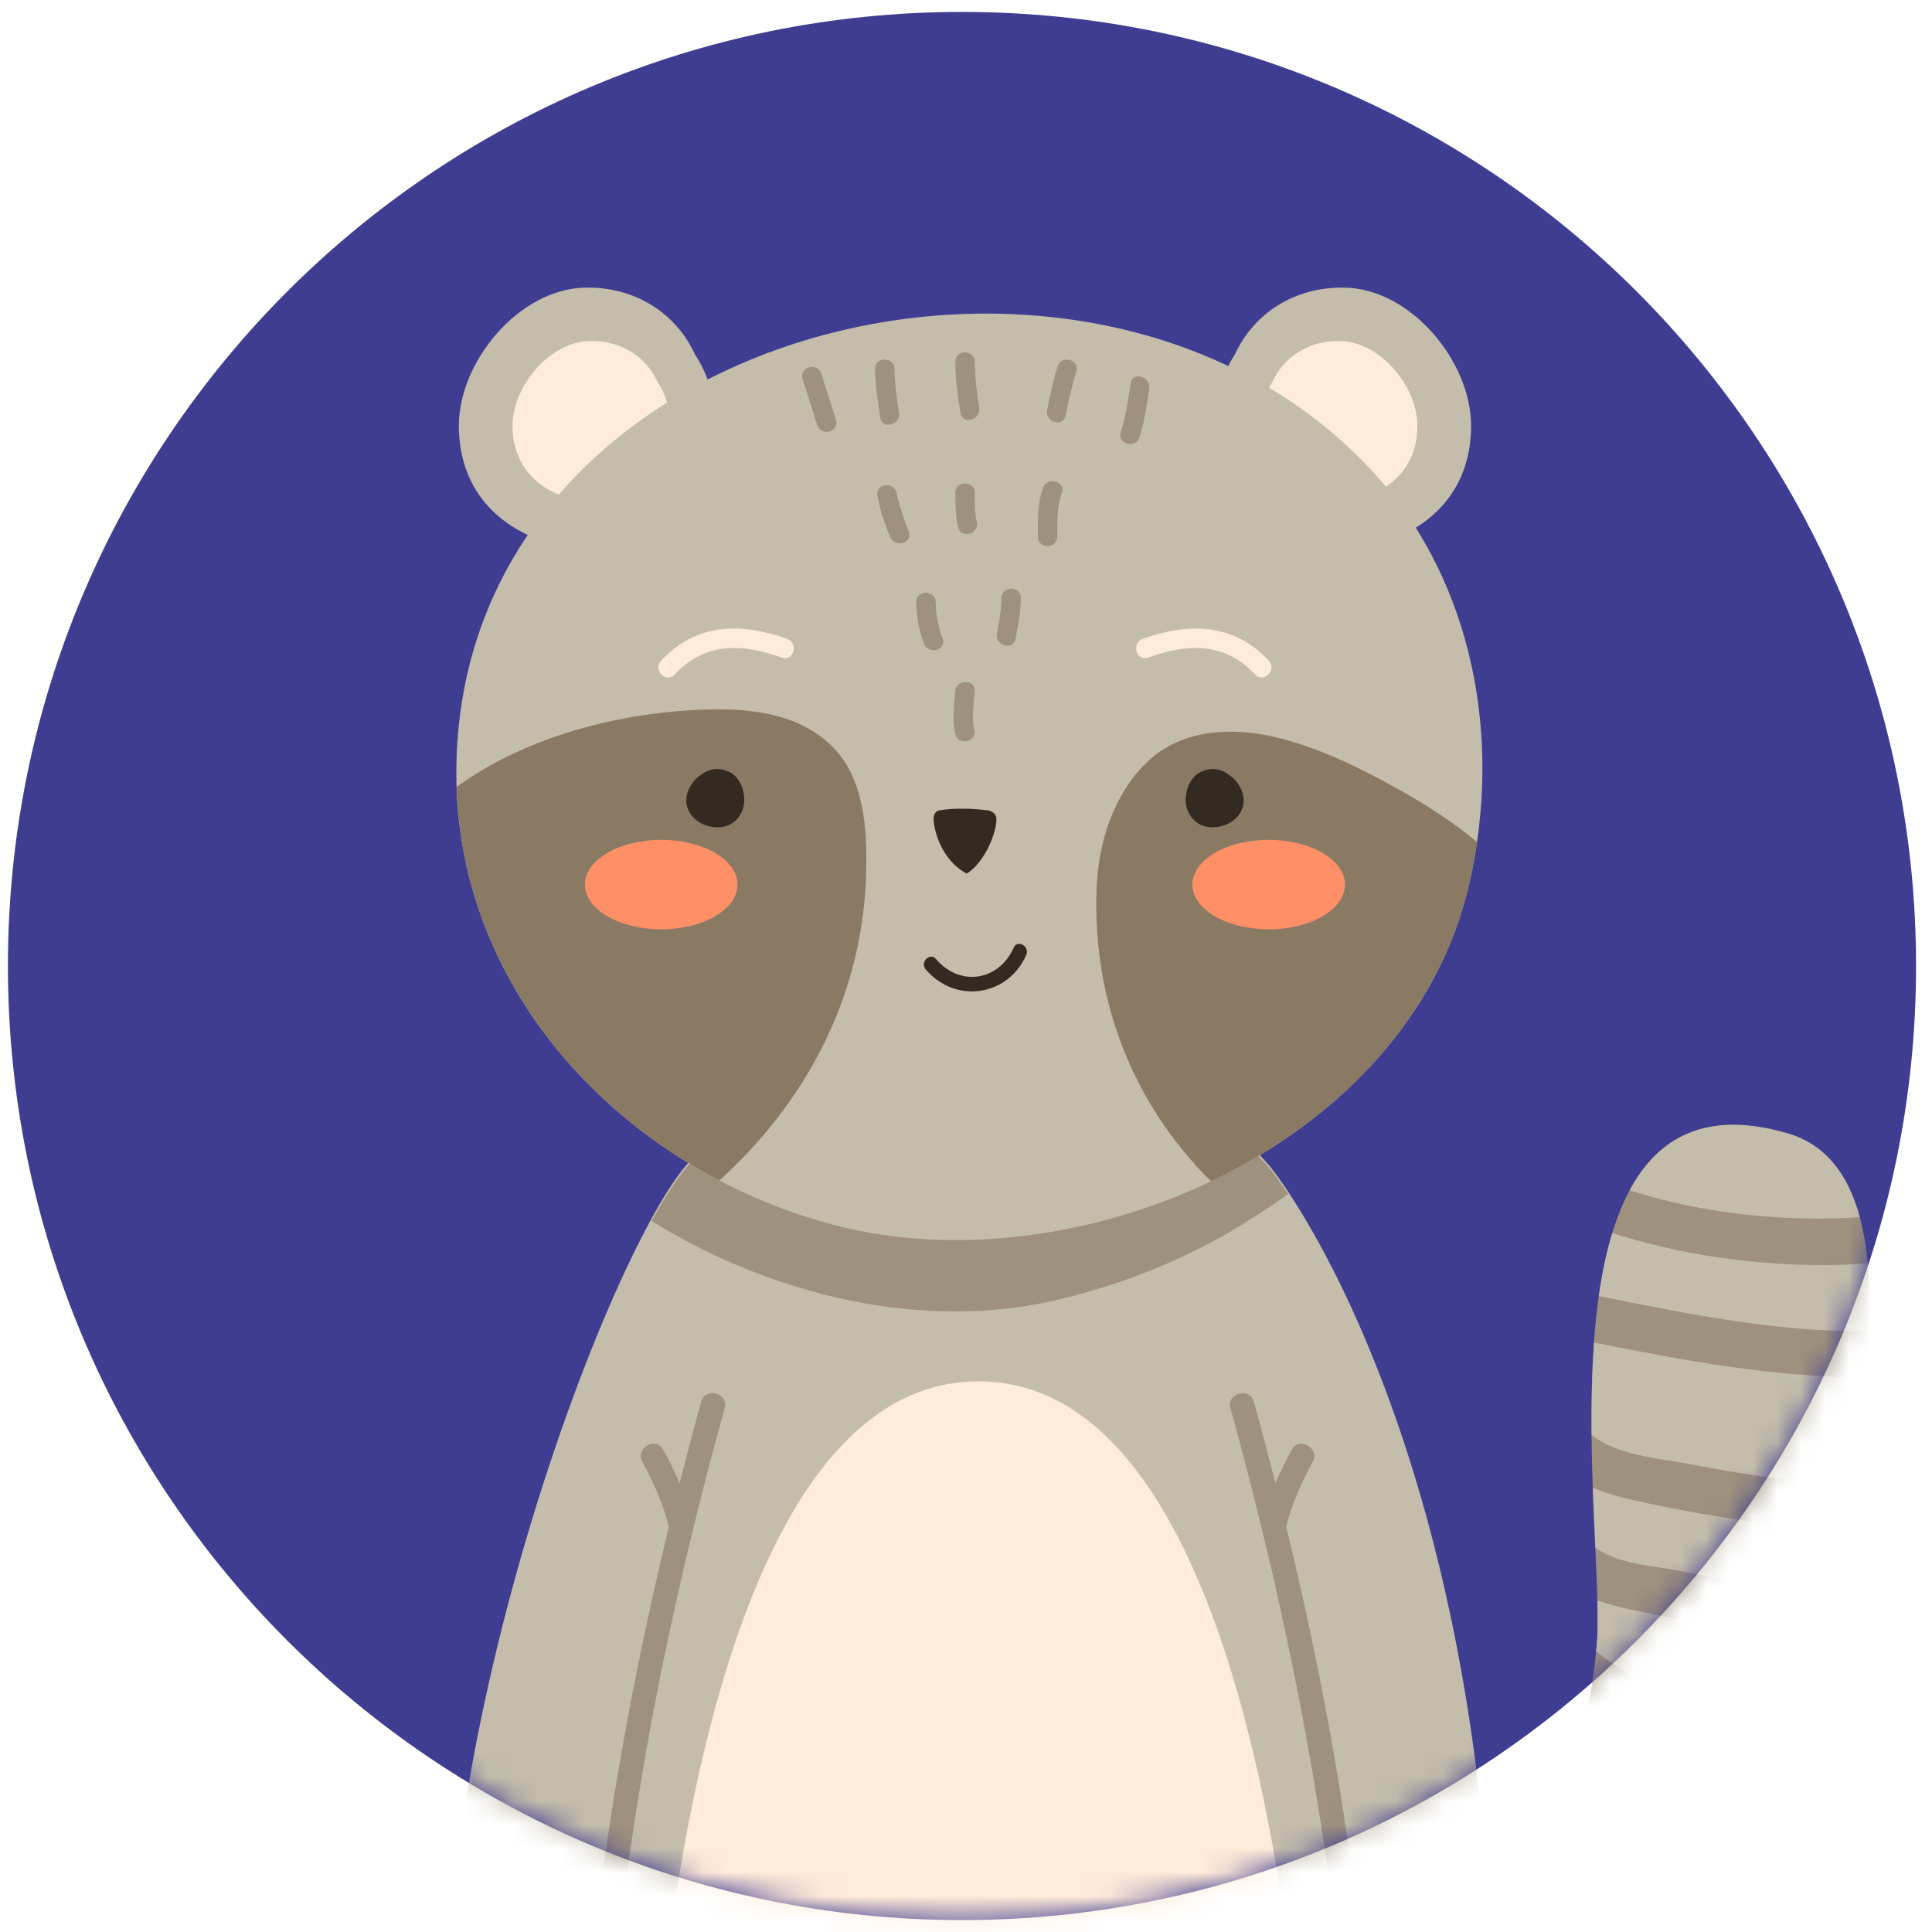 <svg width="81" height="81" viewBox="0 0 81 81" fill="none" xmlns="http://www.w3.org/2000/svg">
<path d="M40.332 0.5C18.241 0.5 0.332 18.409 0.332 40.502C0.332 62.594 18.241 80.5 40.332 80.5C62.424 80.5 80.332 62.591 80.332 40.502C80.332 18.412 62.424 0.5 40.332 0.5Z" fill="#3F3D91"/>
<mask id="mask0_5374_204798" style="mask-type:luminance" maskUnits="userSpaceOnUse" x="0" y="0" width="81" height="81">
<path d="M0.332 40.502C0.332 62.591 18.241 80.5 40.332 80.5C62.424 80.5 80.332 62.591 80.332 40.502C80.332 18.412 62.424 0.5 40.332 0.5C18.241 0.5 0.332 18.409 0.332 40.502Z" fill="white"/>
</mask>
<g mask="url(#mask0_5374_204798)">
<path d="M74.894 47.504C64.072 44.387 67.205 63.215 66.969 68.596C66.7 72.949 64.912 78.045 61.758 81.485L62.263 86.154C64.379 85.138 66.273 83.884 67.126 83.125C71.062 79.572 73.084 75.749 74.85 70.882C76.474 66.639 81.868 49.42 74.894 47.504Z" fill="#9E917D"/>
<path d="M78.304 52.964C77.495 53.033 76.686 53.052 75.893 53.036C73.086 52.976 70.27 52.553 67.596 51.694C67.345 52.512 67.163 53.403 67.031 54.34C70.757 55.087 74.588 55.868 78.336 55.808C78.389 54.814 78.386 53.858 78.304 52.964Z" fill="#C4BDAB"/>
<path d="M66.727 60.148C67.705 61.001 69.618 61.155 70.762 61.371C72.402 61.682 74.055 61.961 75.72 62.105C76.275 62.155 76.836 62.193 77.398 62.218C77.721 60.747 77.997 59.22 78.172 57.731C74.419 57.759 70.593 57.034 66.833 56.288C66.742 57.558 66.717 58.866 66.73 60.148" fill="#C4BDAB"/>
<path d="M69.152 63.04C68.362 62.877 67.537 62.688 66.781 62.378C66.813 63.256 66.85 64.103 66.888 64.89C67.734 65.501 68.936 65.611 69.926 65.774C71.328 66.006 72.705 66.342 74.113 66.539C74.812 66.636 75.514 66.715 76.217 66.778C76.458 65.959 76.706 65.075 76.941 64.15C76.226 64.106 75.514 64.04 74.812 63.962C72.912 63.752 71.027 63.432 69.155 63.043" fill="#C4BDAB"/>
<path d="M68.385 67.483C67.906 67.383 67.429 67.264 66.971 67.101C66.987 67.671 66.987 68.176 66.971 68.6C66.959 68.806 66.94 69.017 66.918 69.23C67.47 69.71 68.201 70.086 68.74 70.453C69.96 71.281 71.27 71.993 72.65 72.513C73.108 72.689 73.572 72.842 74.036 72.993C74.315 72.312 74.585 71.61 74.848 70.886C75.055 70.343 75.325 69.591 75.62 68.687C74.707 68.593 73.795 68.474 72.888 68.324C71.386 68.073 69.875 67.797 68.382 67.486" fill="#C4BDAB"/>
<path d="M67.262 71.814C67.052 71.673 66.83 71.528 66.604 71.378C66.438 72.234 66.215 73.096 65.945 73.953C66.422 74.677 67.322 75.361 67.799 75.844C68.73 76.784 69.652 77.706 70.756 78.449C70.856 78.518 70.959 78.581 71.063 78.647C71.897 77.427 72.609 76.151 73.249 74.793C72.599 74.573 71.957 74.335 71.323 74.065C69.884 73.454 68.561 72.686 67.266 71.814" fill="#C4BDAB"/>
<path d="M61.758 81.485L62.263 86.154C63.363 85.627 64.398 85.034 65.264 84.483C64.699 82.821 64.063 81.193 63.191 79.675C62.749 80.315 62.272 80.923 61.758 81.485Z" fill="#C4BDAB"/>
<path d="M65.492 76.295C65.394 76.191 65.294 76.085 65.197 75.978C64.936 76.599 64.645 77.204 64.328 77.794C65.457 79.515 66.225 81.397 66.884 83.329C66.972 83.26 67.05 83.191 67.122 83.125C68.169 82.181 69.082 81.215 69.888 80.218C69.443 79.917 69.007 79.603 68.587 79.264C67.473 78.371 66.47 77.33 65.488 76.295" fill="#C4BDAB"/>
<path d="M77.973 51.029C77.49 49.251 76.534 47.953 74.894 47.504C71.526 46.532 69.51 47.692 68.324 49.906C70.745 50.678 73.351 51.057 75.856 51.085C76.543 51.095 77.255 51.082 77.976 51.032" fill="#C4BDAB"/>
<path d="M61.084 78.788C60.563 79.39 60.008 79.955 59.422 80.472V85.37C60.604 84.953 61.73 84.464 62.68 83.994C62.583 83.699 62.486 83.404 62.385 83.112C61.924 81.767 61.642 80.19 61.084 78.794" fill="#9E917D"/>
<path d="M53.593 49.361C51.524 46.447 46.416 43.907 40.984 43.841C35.556 43.907 30.445 46.447 28.375 49.361C24.697 54.541 17.168 75.266 18.937 90.005H62.512C63.434 68.314 57.272 54.541 53.593 49.361Z" fill="#C4BDAB"/>
<path d="M44.426 54.475C47.073 53.836 49.669 52.82 52.043 51.358C52.66 50.976 53.338 50.546 54.003 50.06C53.865 49.85 53.727 49.649 53.595 49.464C51.529 46.551 46.417 44.011 40.986 43.942C35.555 44.011 30.447 46.551 28.377 49.464C28.051 49.922 27.697 50.505 27.32 51.192C32.382 54.325 38.735 55.849 44.423 54.475" fill="#9E917D"/>
<path d="M41.025 57.913C29.228 57.913 27.472 85.587 27.262 90.008H54.785C54.578 85.587 52.818 57.913 41.022 57.913" fill="#FFEBD9"/>
<path d="M57.398 84.853C57.153 81.921 56.786 78.995 56.341 76.088C55.717 72.024 54.896 67.994 53.923 64.002C54.168 63.03 54.551 62.18 55.034 61.296C55.347 60.719 54.469 60.205 54.156 60.782C53.902 61.246 53.673 61.707 53.472 62.177C53.18 61.039 52.882 59.901 52.569 58.769C52.393 58.138 51.412 58.405 51.587 59.038C53.127 64.611 54.391 70.255 55.303 75.966C55.774 78.913 56.128 81.88 56.385 84.853C56.532 86.578 56.567 88.29 56.573 90.005H57.589C57.586 88.29 57.548 86.578 57.404 84.853" fill="#9E917D"/>
<path d="M29.397 58.768C29.083 59.904 28.785 61.042 28.494 62.18C28.293 61.71 28.061 61.246 27.81 60.782C27.497 60.205 26.616 60.719 26.932 61.296C27.415 62.18 27.798 63.033 28.042 64.008C27.076 68.001 26.258 72.027 25.621 76.088C25.186 78.866 24.85 81.66 24.599 84.461C24.433 86.317 24.389 88.158 24.383 90.005H25.399C25.405 88.29 25.44 86.578 25.584 84.853C25.828 81.877 26.205 78.917 26.666 75.966C27.559 70.255 28.839 64.607 30.382 59.038C30.557 58.405 29.576 58.135 29.4 58.768" fill="#9E917D"/>
<path d="M24.412 21.439C25.93 19.767 27.808 18.162 30.047 17.814C29.997 16.754 29.693 15.697 29.138 14.863C28.357 13.15 26.651 12.018 24.538 12.059C21.763 12.109 19.245 15.151 19.238 17.839C19.232 20.473 20.86 22.198 23.233 22.825C23.616 22.351 24.008 21.887 24.409 21.439" fill="#C4BDAB"/>
<path d="M24.668 20.056C25.599 19.027 26.753 18.043 28.13 17.829C28.099 17.177 27.913 16.531 27.572 16.017C27.092 14.966 26.045 14.27 24.743 14.295C23.037 14.326 21.495 16.195 21.488 17.845C21.485 19.463 22.485 20.523 23.944 20.909C24.179 20.617 24.417 20.332 24.665 20.059" fill="#FFEBD9"/>
<path d="M56.502 21.439C54.984 19.767 53.106 18.162 50.867 17.814C50.917 16.754 51.221 15.697 51.773 14.863C52.554 13.15 54.26 12.018 56.377 12.059C59.152 12.109 61.67 15.151 61.676 17.839C61.682 20.473 60.055 22.198 57.681 22.825C57.299 22.351 56.907 21.887 56.505 21.439" fill="#C4BDAB"/>
<path d="M56.247 20.056C55.316 19.027 54.162 18.043 52.785 17.829C52.816 17.177 53.002 16.531 53.343 16.017C53.823 14.966 54.87 14.27 56.169 14.295C57.874 14.326 59.42 16.195 59.424 17.845C59.427 19.463 58.426 20.523 56.968 20.909C56.733 20.617 56.492 20.332 56.244 20.059" fill="#FFEBD9"/>
<path d="M19.349 35.199C20.616 43.221 27.264 49.373 35.078 51.386C45.056 53.958 59.051 48.185 61.601 37.037C63.024 30.809 61.657 24.436 57.831 20.084C46.217 6.869 19.089 13.383 19.133 32.461C19.133 33.396 19.208 34.308 19.349 35.199Z" fill="#C4BDAB"/>
<path d="M35.037 31.448C33.66 29.946 31.59 29.692 29.646 29.746C26.153 29.843 22.111 30.824 19.145 32.995C19.17 33.744 19.235 34.478 19.348 35.199C20.339 41.468 24.613 46.592 30.16 49.492C30.261 49.398 30.361 49.307 30.462 49.213C34.033 45.849 36.219 41.455 36.316 36.482C36.351 34.81 36.234 32.756 35.037 31.448Z" fill="#8A7A63"/>
<path d="M53.382 30.884C51.592 30.473 49.503 30.593 48.111 31.932C46.653 33.333 46.029 35.381 45.969 37.366C45.828 41.992 47.49 46.266 50.773 49.527C55.998 47.034 60.297 42.738 61.601 37.037C61.733 36.457 61.839 35.88 61.924 35.3C60.902 34.453 59.77 33.725 58.616 33.083C56.976 32.17 55.226 31.308 53.385 30.884" fill="#8A7A63"/>
<path d="M33.65 15.885C33.854 16.531 34.058 17.174 34.262 17.82C34.419 18.318 35.206 18.105 35.046 17.603C34.842 16.957 34.638 16.314 34.434 15.668C34.277 15.17 33.49 15.383 33.65 15.885Z" fill="#9E917D"/>
<path d="M36.688 15.471C36.697 16.158 36.807 16.835 36.907 17.516C36.982 18.033 37.766 17.811 37.691 17.299C37.603 16.691 37.509 16.089 37.503 15.471C37.497 14.947 36.681 14.944 36.688 15.471Z" fill="#9E917D"/>
<path d="M40.051 15.167C40.057 15.888 40.151 16.6 40.267 17.312C40.352 17.829 41.139 17.61 41.054 17.096C40.948 16.456 40.872 15.816 40.866 15.167C40.86 14.643 40.048 14.64 40.051 15.167Z" fill="#9E917D"/>
<path d="M44.342 15.361C44.15 15.957 44.019 16.578 43.9 17.196C43.799 17.71 44.583 17.927 44.683 17.412C44.803 16.798 44.931 16.177 45.126 15.578C45.289 15.076 44.502 14.863 44.342 15.361Z" fill="#9E917D"/>
<path d="M47.398 16.076C47.3 16.763 47.2 17.45 46.99 18.115C46.83 18.616 47.617 18.83 47.774 18.331C47.984 17.669 48.084 16.979 48.182 16.293C48.254 15.778 47.47 15.559 47.395 16.076" fill="#9E917D"/>
<path d="M37.591 20.658C37.591 20.658 37.588 20.636 37.585 20.626C37.456 20.206 36.722 20.263 36.785 20.736C36.863 21.341 37.092 21.944 37.315 22.505C37.506 22.988 38.293 22.778 38.099 22.288C37.958 21.928 37.829 21.558 37.719 21.185C37.682 21.059 37.651 20.931 37.619 20.802C37.607 20.755 37.569 20.523 37.597 20.736C37.331 20.771 37.064 20.808 36.798 20.846C36.798 20.855 36.801 20.868 36.804 20.877C36.91 21.392 37.694 21.172 37.591 20.661" fill="#9E917D"/>
<path d="M40.051 20.664C40.051 21.144 40.057 21.627 40.167 22.097C40.286 22.608 41.07 22.392 40.954 21.881C40.863 21.483 40.866 21.072 40.866 20.664C40.866 20.137 40.051 20.137 40.051 20.664Z" fill="#9E917D"/>
<path d="M43.731 20.454C43.496 21.097 43.515 21.821 43.512 22.499C43.512 23.026 44.327 23.026 44.327 22.499C44.327 21.89 44.305 21.251 44.515 20.671C44.694 20.175 43.907 19.965 43.728 20.454" fill="#9E917D"/>
<path d="M38.417 25.245C38.423 25.838 38.527 26.431 38.737 26.983C38.922 27.469 39.709 27.259 39.521 26.766C39.333 26.277 39.239 25.769 39.229 25.245C39.223 24.722 38.408 24.719 38.414 25.245" fill="#9E917D"/>
<path d="M41.985 25.076C41.979 25.575 41.888 26.076 41.797 26.562C41.703 27.077 42.487 27.296 42.581 26.779C42.684 26.221 42.791 25.644 42.8 25.073C42.807 24.549 41.994 24.549 41.985 25.073" fill="#9E917D"/>
<path d="M40.048 28.987C40.007 29.558 39.904 30.235 40.06 30.793C40.202 31.298 40.989 31.085 40.847 30.577C40.725 30.144 40.826 29.476 40.863 28.987C40.901 28.463 40.086 28.466 40.048 28.987Z" fill="#9E917D"/>
<path d="M40.53 36.626C41.32 36.14 41.825 34.794 41.772 34.289C41.75 34.079 41.527 33.982 41.389 33.97C40.715 33.894 39.987 33.869 39.367 33.979C39.254 34.001 39.144 34.123 39.141 34.311C39.134 34.769 39.467 36.068 40.53 36.623" fill="#332B21"/>
<path d="M30.58 32.367C30.157 32.157 29.705 32.223 29.385 32.493C29.156 32.631 28.968 32.869 28.861 33.13C28.592 33.776 28.971 34.4 29.595 34.603C30.216 34.807 30.815 34.641 31.1 34.036C31.354 33.493 31.138 32.64 30.583 32.364" fill="#332B21"/>
<path d="M38.812 40.643C40.054 42.098 42.252 41.784 43.026 40.038C43.186 39.68 42.66 39.37 42.5 39.73C41.876 41.132 40.248 41.386 39.245 40.21C38.987 39.909 38.558 40.345 38.812 40.643Z" fill="#332B21"/>
<path d="M24.523 37.087C24.523 36.052 25.956 35.211 27.722 35.211C29.487 35.211 30.92 36.052 30.92 37.087C30.92 38.121 29.487 38.962 27.722 38.962C25.956 38.962 24.523 38.121 24.523 37.087Z" fill="#FF8F66"/>
<path d="M32.998 26.782C31.06 26.095 29.185 26.12 27.715 27.701C27.357 28.084 27.931 28.664 28.288 28.278C29.571 26.901 31.123 26.983 32.782 27.569C33.277 27.745 33.491 26.958 32.998 26.782Z" fill="#FFEBD9"/>
<path d="M50.334 32.367C50.757 32.157 51.209 32.223 51.529 32.493C51.758 32.631 51.946 32.869 52.052 33.13C52.322 33.776 51.946 34.4 51.322 34.603C50.698 34.807 50.102 34.641 49.817 34.036C49.563 33.493 49.779 32.64 50.334 32.364" fill="#332B21"/>
<path d="M56.389 37.087C56.389 36.052 54.956 35.211 53.191 35.211C51.425 35.211 49.992 36.052 49.992 37.087C49.992 38.121 51.425 38.962 53.191 38.962C54.956 38.962 56.389 38.121 56.389 37.087Z" fill="#FF8F66"/>
<path d="M47.912 26.782C49.85 26.095 51.725 26.12 53.196 27.701C53.553 28.084 52.98 28.664 52.619 28.278C51.34 26.901 49.784 26.983 48.128 27.569C47.633 27.745 47.42 26.958 47.912 26.782Z" fill="#FFEBD9"/>
</g>
</svg>
